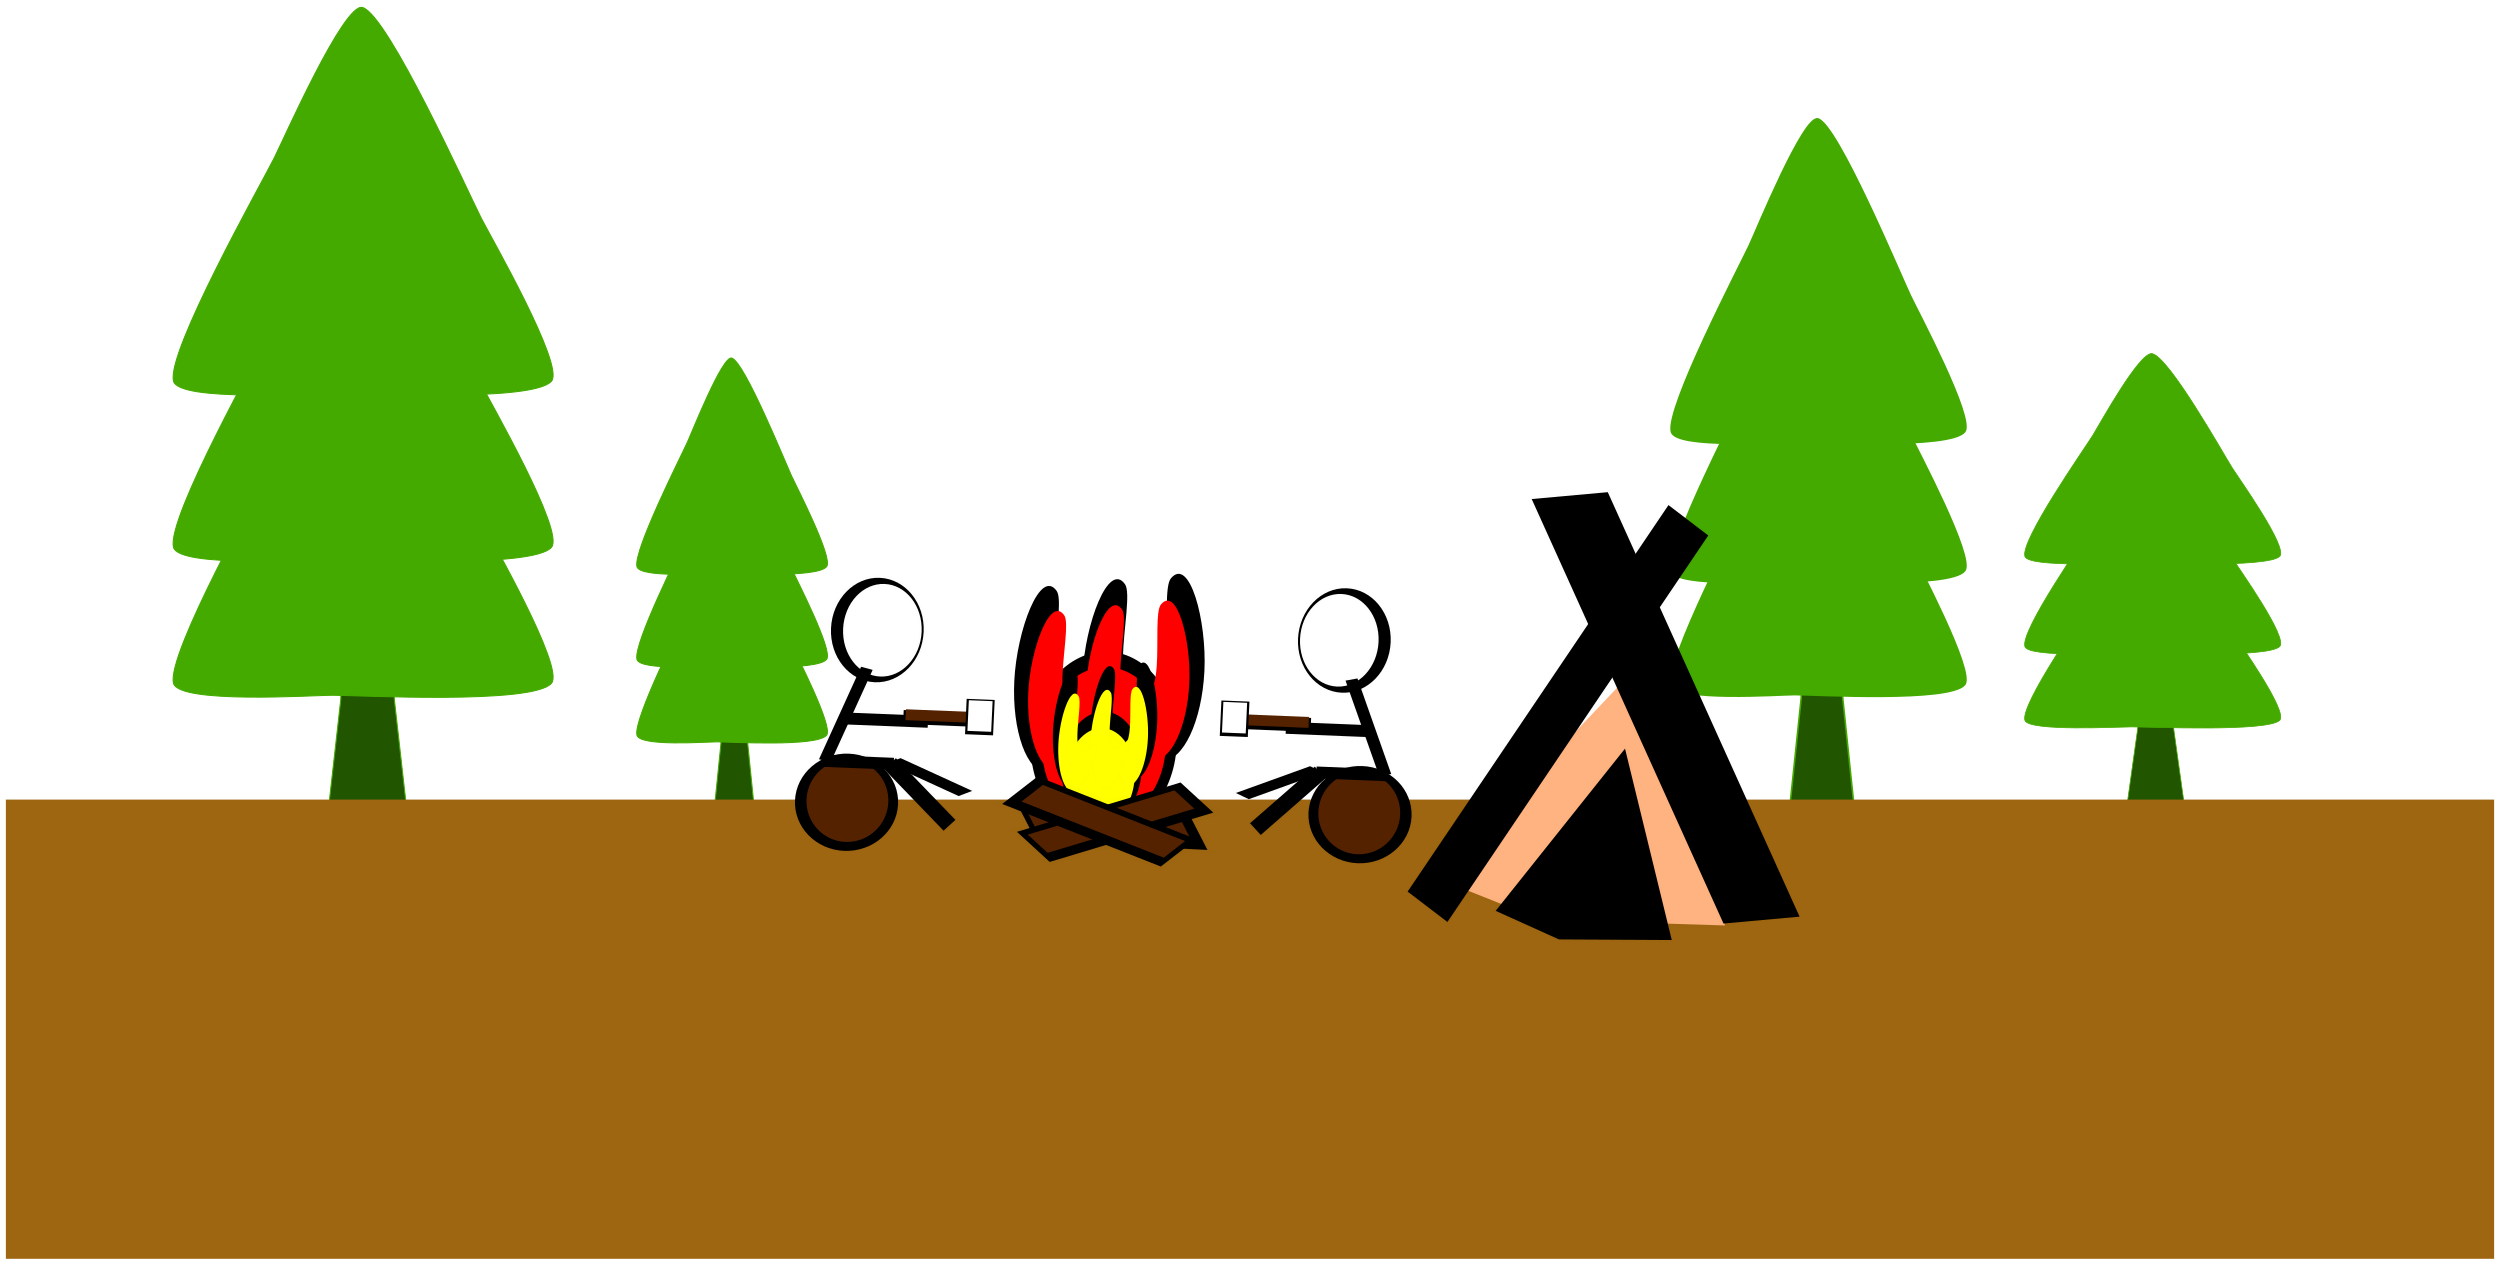 <svg width="1704" height="862" viewBox="0 0 1704 862" fill="none" xmlns="http://www.w3.org/2000/svg">
<g id="tree_3" filter="url(#filter0_d)">
<path id="path5940" d="M1339.16 290.233C1329.47 302.537 1237.19 297.096 1223.27 297.097C1213.16 297.098 1141.98 302.203 1139.21 290.233C1135.4 273.751 1185.36 178.11 1192.32 163.268C1197.37 152.49 1229.38 74.052 1239.18 77.086C1252.68 81.265 1294.99 182.345 1301.95 197.188C1307.01 207.965 1346.19 281.298 1339.16 290.233V290.233Z" fill="#44AA00" stroke="#44AA00" stroke-width="1.105" stroke-linecap="round" stroke-linejoin="round"/>
<path id="path5942" d="M1339.16 385.019C1329.47 397.322 1237.19 391.882 1223.27 391.883C1213.16 391.883 1141.98 396.988 1139.21 385.019C1135.4 368.536 1185.36 272.896 1192.32 258.053C1197.37 247.276 1229.38 168.838 1239.18 171.871C1252.68 176.05 1294.99 277.131 1301.95 291.973C1307.01 302.75 1346.19 376.083 1339.16 385.019V385.019Z" fill="#44AA00" stroke="#44AA00" stroke-width="1.105" stroke-linecap="round" stroke-linejoin="round"/>
<path id="rect5946" d="M1241.85 444.433C1254.09 444.433 1255.99 456.565 1255.99 471.634L1263.95 547.799C1263.95 562.868 1254.09 575 1241.85 575C1229.61 575 1219.75 562.868 1219.75 547.799L1227.71 471.634C1227.71 456.565 1229.61 444.433 1241.85 444.433H1241.85Z" fill="#225500" stroke="#44AA00" stroke-width="1.105" stroke-linecap="round" stroke-linejoin="round"/>
<path id="path5944" d="M1339.16 462.571C1329.47 474.875 1237.19 469.434 1223.27 469.435C1213.16 469.436 1141.98 474.541 1139.21 462.571C1135.4 446.088 1185.36 350.448 1192.32 335.605C1197.37 324.828 1229.38 246.39 1239.18 249.424C1252.68 253.603 1294.99 354.683 1301.95 369.526C1307.01 380.303 1346.19 453.636 1339.16 462.571V462.571Z" fill="#44AA00" stroke="#44AA00" stroke-width="1.105" stroke-linecap="round" stroke-linejoin="round"/>
</g>
<g id="tree_3_2" filter="url(#filter1_d)">
<path id="path5957" d="M1553.81 375.248C1545.4 383.224 1465.27 379.697 1453.18 379.698C1444.4 379.698 1382.58 383.008 1380.18 375.248C1376.87 364.561 1420.26 302.554 1426.3 292.931C1430.69 285.943 1458.48 235.089 1467 237.056C1478.72 239.765 1515.46 305.3 1521.51 314.923C1525.9 321.91 1559.92 369.454 1553.81 375.248V375.248Z" fill="#44AA00" stroke="#44AA00" stroke-width="0.524" stroke-linecap="round" stroke-linejoin="round"/>
<path id="path5959" d="M1553.81 436.701C1545.4 444.677 1465.27 441.15 1453.18 441.151C1444.4 441.151 1382.58 444.461 1380.18 436.701C1376.87 426.014 1420.26 364.007 1426.3 354.384C1430.69 347.396 1458.48 296.542 1467 298.509C1478.72 301.218 1515.46 366.753 1521.51 376.376C1525.9 383.363 1559.92 430.907 1553.81 436.701V436.701Z" fill="#44AA00" stroke="#44AA00" stroke-width="0.524" stroke-linecap="round" stroke-linejoin="round"/>
<path id="path5961" d="M1469.31 475.221C1479.95 475.221 1481.6 483.087 1481.6 492.857L1488.5 542.238C1488.5 552.008 1479.95 559.873 1469.31 559.873C1458.68 559.873 1450.12 552.008 1450.12 542.238L1457.03 492.857C1457.03 483.087 1458.68 475.221 1469.31 475.221H1469.31Z" fill="#225500" stroke="#44AA00" stroke-width="0.524" stroke-linecap="round" stroke-linejoin="round"/>
<path id="path5963" d="M1553.81 486.981C1545.4 494.958 1465.27 491.431 1453.18 491.431C1444.4 491.431 1382.58 494.741 1380.18 486.981C1376.87 476.295 1420.26 414.287 1426.3 404.664C1430.69 397.677 1458.48 346.823 1467 348.789C1478.72 351.499 1515.46 417.033 1521.51 426.656C1525.9 433.643 1559.92 481.188 1553.81 486.981V486.981Z" fill="#44AA00" stroke="#44AA00" stroke-width="0.524" stroke-linecap="round" stroke-linejoin="round"/>
</g>
<g id="tree_1" filter="url(#filter2_d)">
<path id="path5967" d="M375.914 255.767C363.426 270.467 244.526 263.967 226.589 263.968C213.562 263.968 121.834 270.068 118.267 255.767C113.357 236.073 177.739 121.804 186.705 104.071C193.218 91.194 234.455 -2.522 247.088 1.102C264.486 6.096 319.004 126.864 327.975 144.598C334.489 157.474 384.98 245.091 375.914 255.767V255.767Z" fill="#44AA00" stroke="#44AA00" stroke-width="0.722" stroke-linecap="round" stroke-linejoin="round"/>
<path id="path5969" d="M375.914 369.015C363.426 383.715 244.526 377.214 226.589 377.215C213.562 377.216 121.834 383.315 118.267 369.015C113.357 349.321 177.739 235.052 186.705 217.318C193.218 204.442 234.455 110.726 247.088 114.35C264.486 119.343 319.004 240.112 327.975 257.846C334.489 270.722 384.98 358.338 375.914 369.015V369.015Z" fill="#44AA00" stroke="#44AA00" stroke-width="0.722" stroke-linecap="round" stroke-linejoin="round"/>
<path id="path5971" d="M250.53 440.001C266.305 440.001 268.754 454.496 268.754 472.501L279.005 563.501C279.005 581.505 266.305 596 250.53 596C234.754 596 222.054 581.505 222.054 563.501L232.305 472.501C232.305 454.496 234.754 440.001 250.529 440.001H250.53Z" fill="#225500" stroke="#44AA00" stroke-width="0.722" stroke-linecap="round" stroke-linejoin="round"/>
<path id="path5973" d="M375.914 461.673C363.426 476.373 244.526 469.873 226.589 469.874C213.562 469.874 121.834 475.974 118.267 461.673C113.357 441.98 177.739 327.71 186.705 309.977C193.218 297.1 234.455 203.384 247.088 207.008C264.486 212.002 319.004 332.771 327.975 350.504C334.489 363.38 384.98 450.997 375.914 461.673V461.673Z" fill="#44AA00" stroke="#44AA00" stroke-width="0.722" stroke-linecap="round" stroke-linejoin="round"/>
</g>
<g id="camp">
<g id="static_foreground" filter="url(#filter3_d)">
<g id="g5965">
<path id="path5967_2" d="M563.455 382.156C557.187 390.358 497.507 386.731 488.504 386.732C481.965 386.732 435.924 390.135 434.134 382.156C431.669 371.167 463.985 307.407 468.485 297.512C471.754 290.327 492.452 238.035 498.793 240.057C507.526 242.843 534.89 310.23 539.393 320.125C542.662 327.31 568.005 376.198 563.455 382.156V382.156Z" fill="#44AA00" stroke="#44AA00" stroke-width="0.722" stroke-linecap="round" stroke-linejoin="round"/>
<path id="path5969_2" d="M563.455 445.346C557.187 453.548 497.507 449.921 488.504 449.922C481.965 449.922 435.925 453.325 434.134 445.346C431.669 434.357 463.985 370.597 468.485 360.702C471.754 353.517 492.452 301.225 498.793 303.247C507.526 306.034 534.89 373.421 539.393 383.316C542.662 390.5 568.005 439.389 563.455 445.346V445.346Z" fill="#44AA00" stroke="#44AA00" stroke-width="0.722" stroke-linecap="round" stroke-linejoin="round"/>
<path id="path5971_2" d="M500.521 484.955C508.439 484.955 509.668 493.043 509.668 503.089L514.813 553.866C514.813 563.912 508.439 572 500.521 572C492.602 572 486.228 563.912 486.228 553.866L491.373 503.089C491.373 493.043 492.602 484.955 500.52 484.955H500.521Z" fill="#225500" stroke="#44AA00" stroke-width="0.722" stroke-linecap="round" stroke-linejoin="round"/>
<path id="path5973_2" d="M563.455 497.048C557.187 505.25 497.507 501.623 488.504 501.624C481.965 501.624 435.925 505.027 434.134 497.048C431.669 486.059 463.985 422.299 468.485 412.404C471.754 405.219 492.452 352.927 498.793 354.949C507.526 357.735 534.89 425.122 539.393 435.017C542.662 442.202 568.005 491.091 563.455 497.048V497.048Z" fill="#44AA00" stroke="#44AA00" stroke-width="0.722" stroke-linecap="round" stroke-linejoin="round"/>
<rect id="Rectangle 1" x="4" y="541" width="1696" height="313" fill="#9E6610"/>
</g>
<g id="g3402">
<path id="rect3366-5" d="M1117.74 448.365L1175.82 626.783L1050.54 622.949L979.321 594.674L1117.74 448.365Z" fill="#FFB380" stroke="black" stroke-opacity="0.01" stroke-width="4.951"/>
<path id="rect3328-1" d="M959.444 603.714L1137.23 340.269L1164.35 360.977L986.562 624.422L959.444 603.714Z" fill="black" stroke="black" stroke-opacity="0.01" stroke-width="3.058"/>
<path id="rect3328-1-4" d="M1226.6 620.796L1095.86 331.467L1044 336.145L1174.74 625.474L1226.6 620.796Z" fill="black" stroke="black" stroke-opacity="0.01" stroke-width="3.058"/>
<path id="rect3366" d="M1107.61 506.263L1139.48 636.727L1062.59 636.311L1019.44 616.83L1107.61 506.263Z" fill="black" stroke="black" stroke-opacity="0.01" stroke-width="3.336"/>
</g>
</g>
<g id="camp 1" clip-path="url(#clip0)">
<g id="layer1">
<g id="g3838">
<g id="g3762">
<g id="g3708">
<path id="path3704" d="M612.128 548.229C611.252 566.523 594.815 580.725 575.415 579.95C556.016 579.174 541.001 563.715 541.877 545.421C542.754 527.126 559.191 512.925 578.59 513.7C597.99 514.475 613.005 529.935 612.128 548.229V548.229Z" fill="black" stroke="black" stroke-opacity="0.01" stroke-width="2.828"/>
<path id="path3706" d="M605.477 546.944C604.736 562.422 591.656 574.471 576.264 573.855C560.872 573.24 548.995 560.193 549.737 544.715C550.478 529.237 563.558 517.188 578.95 517.804C594.342 518.419 606.219 531.466 605.477 546.944Z" fill="#552200" stroke="black" stroke-opacity="0.01" stroke-width="2.828"/>
</g>
<path id="path3712" d="M629.553 430.707C628.642 450.361 613.77 465.726 596.336 465.025C578.902 464.323 565.507 447.821 566.419 428.166C567.33 408.512 582.202 393.147 599.636 393.848C617.07 394.55 630.464 411.052 629.553 430.707Z" fill="black" stroke="black" stroke-opacity="0.01" stroke-width="3.6"/>
<path id="path3714" d="M628.189 430.654C627.381 448.083 614.745 461.73 599.966 461.136C585.187 460.541 573.861 445.93 574.669 428.501C575.477 411.072 588.113 397.425 602.892 398.02C617.671 398.614 628.997 413.226 628.189 430.654V430.654Z" fill="white" stroke="black" stroke-opacity="0.01" stroke-width="3.6"/>
<path id="rect3716" d="M594.796 456.596L586.933 454.479L558.241 517.492L566.104 519.61L594.796 456.596Z" fill="black" stroke="black" stroke-opacity="0.01" stroke-width="2.171"/>
<path id="rect3718" d="M609.354 516.524L561.188 514.585L560.815 522.69L608.98 524.629L609.354 516.524Z" fill="black" stroke="black" stroke-opacity="0.01" stroke-width="3.6"/>
<path id="rect3720" d="M651.21 558.828L610.645 516.796L602.576 524.172L643.142 566.204L651.21 558.828Z" fill="black" stroke="black" stroke-opacity="0.01" stroke-width="3.6"/>
<path id="rect3720-7" d="M604.631 520.263L653.418 542.591L662.632 539.079L613.845 516.751L604.631 520.263Z" fill="black" stroke="black" stroke-opacity="0.01" stroke-width="3.249"/>
<path id="rect3740" d="M632.673 487.917L577.621 485.7L577.248 493.813L632.299 496.029L632.673 487.917Z" fill="black" stroke="black" stroke-opacity="0.01" stroke-width="3.6"/>
<path id="rect3744" d="M672.679 486.25L615.973 483.968L615.537 493.437L672.242 495.72L672.679 486.25Z" fill="black" stroke="black" stroke-opacity="0.01" stroke-width="0.88"/>
<path id="rect3746" d="M669.702 485.546L617.496 483.443L617.155 490.85L669.361 492.952L669.702 485.546Z" fill="#552200" stroke="black" stroke-opacity="0.01" stroke-width="0.88"/>
<path id="rect3748" d="M677.985 477.091L658.882 476.322L657.764 500.443L676.867 501.212L677.985 477.091Z" fill="black" stroke="black" stroke-opacity="0.01" stroke-width="0.757"/>
<path id="rect3750" d="M676.557 477.92L660.362 477.268L659.394 498.153L675.589 498.804L676.557 477.92Z" fill="white" stroke="black" stroke-opacity="0.01" stroke-width="0.795"/>
</g>
<g id="g3762-6">
<g id="g3708-4">
<path id="path3704-3" d="M891.867 553.856C890.99 572.151 906.005 587.61 925.405 588.385C944.804 589.161 961.241 574.959 962.118 556.664C962.995 538.37 947.98 522.911 928.58 522.136C909.181 521.36 892.744 535.562 891.867 553.856V553.856Z" fill="black" stroke="black" stroke-opacity="0.01" stroke-width="2.828"/>
<path id="path3706-0" d="M898.607 553.104C897.865 568.583 909.742 581.629 925.134 582.244C940.527 582.86 953.606 570.811 954.348 555.333C955.089 539.854 943.213 526.808 927.82 526.193C912.428 525.578 899.349 537.626 898.607 553.104Z" fill="#552200" stroke="black" stroke-opacity="0.01" stroke-width="2.828"/>
</g>
<path id="path3712-3" d="M884.743 435.29C883.831 454.945 897.226 471.447 914.66 472.149C932.094 472.85 946.965 457.485 947.877 437.831C948.788 418.176 935.394 401.674 917.96 400.972C900.526 400.271 885.654 415.636 884.743 435.29Z" fill="black" stroke="black" stroke-opacity="0.01" stroke-width="3.6"/>
<path id="path3714-0" d="M886.107 435.34C885.299 452.769 896.624 467.38 911.403 467.974C926.182 468.569 938.818 454.922 939.626 437.493C940.434 420.064 929.108 405.453 914.329 404.859C899.55 404.264 886.915 417.911 886.107 435.34V435.34Z" fill="white" stroke="black" stroke-opacity="0.01" stroke-width="3.6"/>
<path id="rect3716-9" d="M917.121 463.907L925.242 462.43L948.242 527.563L940.122 529.041L917.121 463.907Z" fill="black" stroke="black" stroke-opacity="0.01" stroke-width="2.171"/>
<path id="rect3718-2" d="M897.415 522.45L945.58 524.389L945.207 532.494L897.041 530.555L897.415 522.45Z" fill="black" stroke="black" stroke-opacity="0.01" stroke-width="3.6"/>
<path id="rect3720-5" d="M852.006 561.118L896.164 522.561L903.486 530.541L859.328 569.098L852.006 561.118Z" fill="black" stroke="black" stroke-opacity="0.01" stroke-width="3.6"/>
<path id="rect3720-7-4" d="M901.779 526.47L851.183 544.722L842.345 540.502L892.941 522.25L901.779 526.47Z" fill="black" stroke="black" stroke-opacity="0.01" stroke-width="3.249"/>
<path id="rect3740-0" d="M876.671 492.026L931.722 494.243L931.349 502.355L876.297 500.138L876.671 492.026Z" fill="black" stroke="black" stroke-opacity="0.01" stroke-width="3.6"/>
<path id="rect3744-5" d="M836.958 487.061L893.664 489.343L893.227 498.813L836.522 496.53L836.958 487.061Z" fill="black" stroke="black" stroke-opacity="0.01" stroke-width="0.88"/>
<path id="rect3746-9" d="M839.98 486.598L892.186 488.701L891.845 496.107L839.639 494.005L839.98 486.598Z" fill="#552200" stroke="black" stroke-opacity="0.01" stroke-width="0.88"/>
<path id="rect3748-4" d="M832.513 477.454L851.616 478.223L850.498 502.343L831.395 501.575L832.513 477.454Z" fill="black" stroke="black" stroke-opacity="0.01" stroke-width="0.757"/>
<path id="rect3750-6" d="M833.855 478.394L850.05 479.046L849.082 499.93L832.887 499.279L833.855 478.394Z" fill="white" stroke="black" stroke-opacity="0.01" stroke-width="0.795"/>
</g>
</g>
</g>
</g>
</g>
<g id="fire" filter="url(#filter4_d)">
<g id="g3410-3">
<path id="rect3379-8" d="M823.001 575.315L809.246 548.465L692.684 542.712L706.439 569.562L823.001 575.315Z" fill="black" stroke="black" stroke-opacity="0.01" stroke-width="5.709"/>
<path id="rect3408-8" d="M811.787 568.424L803.471 552.146L698.954 546.983L707.27 563.26L811.787 568.424Z" fill="#552200" stroke="black" stroke-opacity="0.01" stroke-width="2.305"/>
</g>
<g id="g3615">
<g id="g3519">
<path id="path3462" d="M802 504.341C800.305 538.691 776.682 565.647 749.236 564.55C721.792 563.454 700.915 534.719 702.61 500.37C704.304 466.02 727.927 439.064 755.374 440.161C782.818 441.257 803.695 469.992 802 504.341V504.341Z" fill="black" stroke="black" stroke-opacity="0.01" stroke-width="1.775"/>
<path id="path3462-3" d="M820.927 453.366C819.245 487.695 806.301 515.063 792.017 514.491C777.734 513.919 754.313 436.002 769.201 451.295C807.51 490.651 789.293 400.593 798.111 390.169C810.836 375.129 822.61 419.035 820.927 453.366V453.366Z" fill="black" stroke="black" stroke-opacity="0.01" stroke-width="1.284"/>
<path id="path3462-3-1" d="M737.908 455.362C736.225 489.691 746.441 517.987 760.724 518.558C775.008 519.13 805.96 443.39 789.634 457.433C747.625 493.574 774.582 405.324 766.818 394.237C755.615 378.238 739.591 421.031 737.908 455.362V455.362Z" fill="black" stroke="black" stroke-opacity="0.01" stroke-width="1.284"/>
<path id="path3462-3-1-8" d="M691.352 459.967C689.669 494.296 699.884 522.591 714.168 523.163C728.451 523.735 759.404 447.995 743.078 462.038C701.069 498.179 728.026 409.929 720.262 398.841C709.058 382.843 693.035 425.636 691.352 459.967V459.967Z" fill="black" stroke="black" stroke-opacity="0.01" stroke-width="1.284"/>
</g>
<g id="g3519-9">
<path id="path3462-6" d="M794.571 505.595C793.122 534.963 773.107 558.018 749.864 557.089C726.624 556.161 708.955 531.6 710.404 502.231C711.853 472.862 731.869 449.807 755.111 450.736C778.352 451.665 796.02 476.226 794.571 505.595V505.595Z" fill="#FF0000" stroke="black" stroke-opacity="0.01" stroke-width="1.511"/>
<path id="path3462-3-4" d="M810.619 462.004C809.18 491.355 798.209 514.759 786.114 514.275C774.018 513.79 754.216 447.18 766.817 460.25C799.242 493.887 783.851 416.894 791.323 407.979C802.104 395.115 812.057 432.651 810.619 462.004V462.004Z" fill="#FF0000" stroke="black" stroke-opacity="0.01" stroke-width="1.092"/>
<path id="path3462-3-1-3" d="M740.314 463.738C738.876 493.089 747.515 517.278 759.61 517.763C771.706 518.247 797.946 453.48 784.116 465.492C748.527 496.406 771.39 420.944 764.819 411.467C755.339 397.792 741.753 434.385 740.314 463.738V463.738Z" fill="#FF0000" stroke="black" stroke-opacity="0.01" stroke-width="1.092"/>
<path id="path3462-3-1-8-3" d="M700.884 467.691C699.446 497.042 708.085 521.231 720.18 521.715C732.276 522.2 758.516 457.433 744.686 469.445C709.097 500.358 731.96 424.897 725.389 415.42C715.909 401.745 702.323 438.338 700.884 467.691V467.691Z" fill="#FF0000" stroke="black" stroke-opacity="0.01" stroke-width="1.092"/>
</g>
<g id="g3519-9-3">
<path id="path3462-6-8" d="M778.166 521.079C777.105 542.618 764.073 559.592 749.057 558.991C734.042 558.391 722.728 540.443 723.789 518.905C724.849 497.366 737.882 480.392 752.898 480.992C767.913 481.593 779.227 499.54 778.166 521.079V521.079Z" fill="black" stroke="black" stroke-opacity="0.01" stroke-width="1.04"/>
<path id="path3462-3-4-6" d="M788.712 489.051C787.66 510.579 780.475 527.779 772.664 527.466C764.854 527.153 752.342 478.377 760.427 487.918C781.23 512.47 771.611 456.067 776.475 449.504C783.492 440.033 789.764 467.522 788.712 489.051V489.051Z" fill="black" stroke="black" stroke-opacity="0.01" stroke-width="0.752"/>
<path id="path3462-3-1-3-0" d="M743.275 490.571C742.223 512.098 747.702 529.805 755.513 530.118C763.324 530.431 780.545 482.848 771.561 491.704C748.444 514.496 763.528 459.083 759.323 452.156C753.257 442.162 744.328 469.042 743.275 490.571V490.571Z" fill="black" stroke="black" stroke-opacity="0.01" stroke-width="0.752"/>
<path id="path3462-3-1-8-3-4" d="M717.759 493.611C716.707 515.139 722.186 532.846 729.996 533.159C737.807 533.472 755.028 485.888 746.044 494.744C722.927 517.537 738.011 462.123 733.806 455.197C727.74 445.202 718.811 472.082 717.759 493.611V493.611Z" fill="black" stroke="black" stroke-opacity="0.01" stroke-width="0.752"/>
</g>
<g id="g3519-9-3-8">
<path id="path3462-6-8-8" d="M773.377 526.116C772.482 544.275 761.284 558.577 748.365 558.061C735.447 557.544 725.698 542.405 726.593 524.245C727.487 506.086 738.685 491.784 751.604 492.301C764.523 492.817 774.271 507.957 773.377 526.116V526.116Z" fill="#FFFF00" stroke="black" stroke-opacity="0.01" stroke-width="0.886"/>
<path id="path3462-3-4-6-8" d="M782.425 499.121C781.537 517.271 775.37 531.767 768.649 531.498C761.928 531.229 751.123 490.097 758.087 498.146C776.006 518.861 767.683 471.3 771.863 465.769C777.893 457.79 783.312 480.971 782.425 499.121V499.121Z" fill="#FFFF00" stroke="black" stroke-opacity="0.01" stroke-width="0.641"/>
<path id="path3462-3-1-3-0-9" d="M743.335 500.371C742.447 518.52 747.176 533.453 753.897 533.722C760.618 533.992 775.395 493.885 767.673 501.346C747.801 520.546 760.734 473.837 757.111 467.994C751.883 459.563 744.222 482.22 743.335 500.371V500.371Z" fill="#FFFF00" stroke="black" stroke-opacity="0.01" stroke-width="0.641"/>
<path id="path3462-3-1-8-3-4-7" d="M721.387 502.916C720.5 521.065 725.229 535.998 731.949 536.267C738.67 536.537 753.447 496.43 745.725 503.891C725.854 523.091 738.786 476.382 735.163 470.539C729.935 462.108 722.275 484.765 721.387 502.916V502.916Z" fill="#FFFF00" stroke="black" stroke-opacity="0.01" stroke-width="0.641"/>
</g>
</g>
<g id="g3410">
<path id="rect3379" d="M826.994 549.872L804.645 529.355L693.136 562.965L715.485 583.482L826.994 549.872Z" fill="black" stroke="black" stroke-opacity="0.01" stroke-width="5.709"/>
<path id="rect3408" d="M814.028 547.155L800.513 534.747L700.533 564.886L714.048 577.294L814.028 547.155Z" fill="#552200" stroke="black" stroke-opacity="0.01" stroke-width="2.305"/>
</g>
<g id="g3410-9">
<path id="rect3379-7" d="M683.081 543.987L707.188 525.306L815.305 567.95L791.199 586.631L683.081 543.987Z" fill="black" stroke="black" stroke-opacity="0.01" stroke-width="5.709"/>
<path id="rect3408-5" d="M696.236 542.327L710.815 531.024L807.769 569.277L793.19 580.58L696.236 542.327Z" fill="#552200" stroke="black" stroke-opacity="0.01" stroke-width="2.305"/>
</g>
</g>
<defs>
<filter id="filter0_d" x="1134.45" y="76.448" width="210.104" height="507.105" filterUnits="userSpaceOnUse" color-interpolation-filters="sRGB">
<feFlood flood-opacity="0" result="BackgroundImageFix"/>
<feColorMatrix in="SourceAlpha" type="matrix" values="0 0 0 0 0 0 0 0 0 0 0 0 0 0 0 0 0 0 127 0"/>
<feOffset dy="4"/>
<feGaussianBlur stdDeviation="2"/>
<feColorMatrix type="matrix" values="0 0 0 0 0 0 0 0 0 0 0 0 0 0 0 0 0 0 0.25 0"/>
<feBlend mode="normal" in2="BackgroundImageFix" result="effect1_dropShadow"/>
<feBlend mode="normal" in="SourceGraphic" in2="effect1_dropShadow" result="shape"/>
</filter>
<filter id="filter1_d" x="1375.74" y="236.738" width="183.069" height="331.397" filterUnits="userSpaceOnUse" color-interpolation-filters="sRGB">
<feFlood flood-opacity="0" result="BackgroundImageFix"/>
<feColorMatrix in="SourceAlpha" type="matrix" values="0 0 0 0 0 0 0 0 0 0 0 0 0 0 0 0 0 0 127 0"/>
<feOffset dy="4"/>
<feGaussianBlur stdDeviation="2"/>
<feColorMatrix type="matrix" values="0 0 0 0 0 0 0 0 0 0 0 0 0 0 0 0 0 0 0.25 0"/>
<feBlend mode="normal" in2="BackgroundImageFix" result="effect1_dropShadow"/>
<feBlend mode="normal" in="SourceGraphic" in2="effect1_dropShadow" result="shape"/>
</filter>
<filter id="filter2_d" x="113.639" y="0.639" width="267.721" height="603.722" filterUnits="userSpaceOnUse" color-interpolation-filters="sRGB">
<feFlood flood-opacity="0" result="BackgroundImageFix"/>
<feColorMatrix in="SourceAlpha" type="matrix" values="0 0 0 0 0 0 0 0 0 0 0 0 0 0 0 0 0 0 127 0"/>
<feOffset dy="4"/>
<feGaussianBlur stdDeviation="2"/>
<feColorMatrix type="matrix" values="0 0 0 0 0 0 0 0 0 0 0 0 0 0 0 0 0 0 0.25 0"/>
<feBlend mode="normal" in2="BackgroundImageFix" result="effect1_dropShadow"/>
<feBlend mode="normal" in="SourceGraphic" in2="effect1_dropShadow" result="shape"/>
</filter>
<filter id="filter3_d" x="0" y="239.639" width="1704" height="622.361" filterUnits="userSpaceOnUse" color-interpolation-filters="sRGB">
<feFlood flood-opacity="0" result="BackgroundImageFix"/>
<feColorMatrix in="SourceAlpha" type="matrix" values="0 0 0 0 0 0 0 0 0 0 0 0 0 0 0 0 0 0 127 0"/>
<feOffset dy="4"/>
<feGaussianBlur stdDeviation="2"/>
<feColorMatrix type="matrix" values="0 0 0 0 0 0 0 0 0 0 0 0 0 0 0 0 0 0 0.25 0"/>
<feBlend mode="normal" in2="BackgroundImageFix" result="effect1_dropShadow"/>
<feBlend mode="normal" in="SourceGraphic" in2="effect1_dropShadow" result="shape"/>
</filter>
<filter id="filter4_d" x="674.167" y="386.488" width="161.664" height="210.941" filterUnits="userSpaceOnUse" color-interpolation-filters="sRGB">
<feFlood flood-opacity="0" result="BackgroundImageFix"/>
<feColorMatrix in="SourceAlpha" type="matrix" values="0 0 0 0 0 0 0 0 0 0 0 0 0 0 0 0 0 0 127 0"/>
<feOffset dy="4"/>
<feGaussianBlur stdDeviation="2"/>
<feColorMatrix type="matrix" values="0 0 0 0 0 0 0 0 0 0 0 0 0 0 0 0 0 0 0.25 0"/>
<feBlend mode="normal" in2="BackgroundImageFix" result="effect1_dropShadow"/>
<feBlend mode="normal" in="SourceGraphic" in2="effect1_dropShadow" result="shape"/>
</filter>
<clipPath id="clip0">
<rect width="422" height="316" fill="white" transform="translate(541 273)"/>
</clipPath>
</defs>
</svg>
